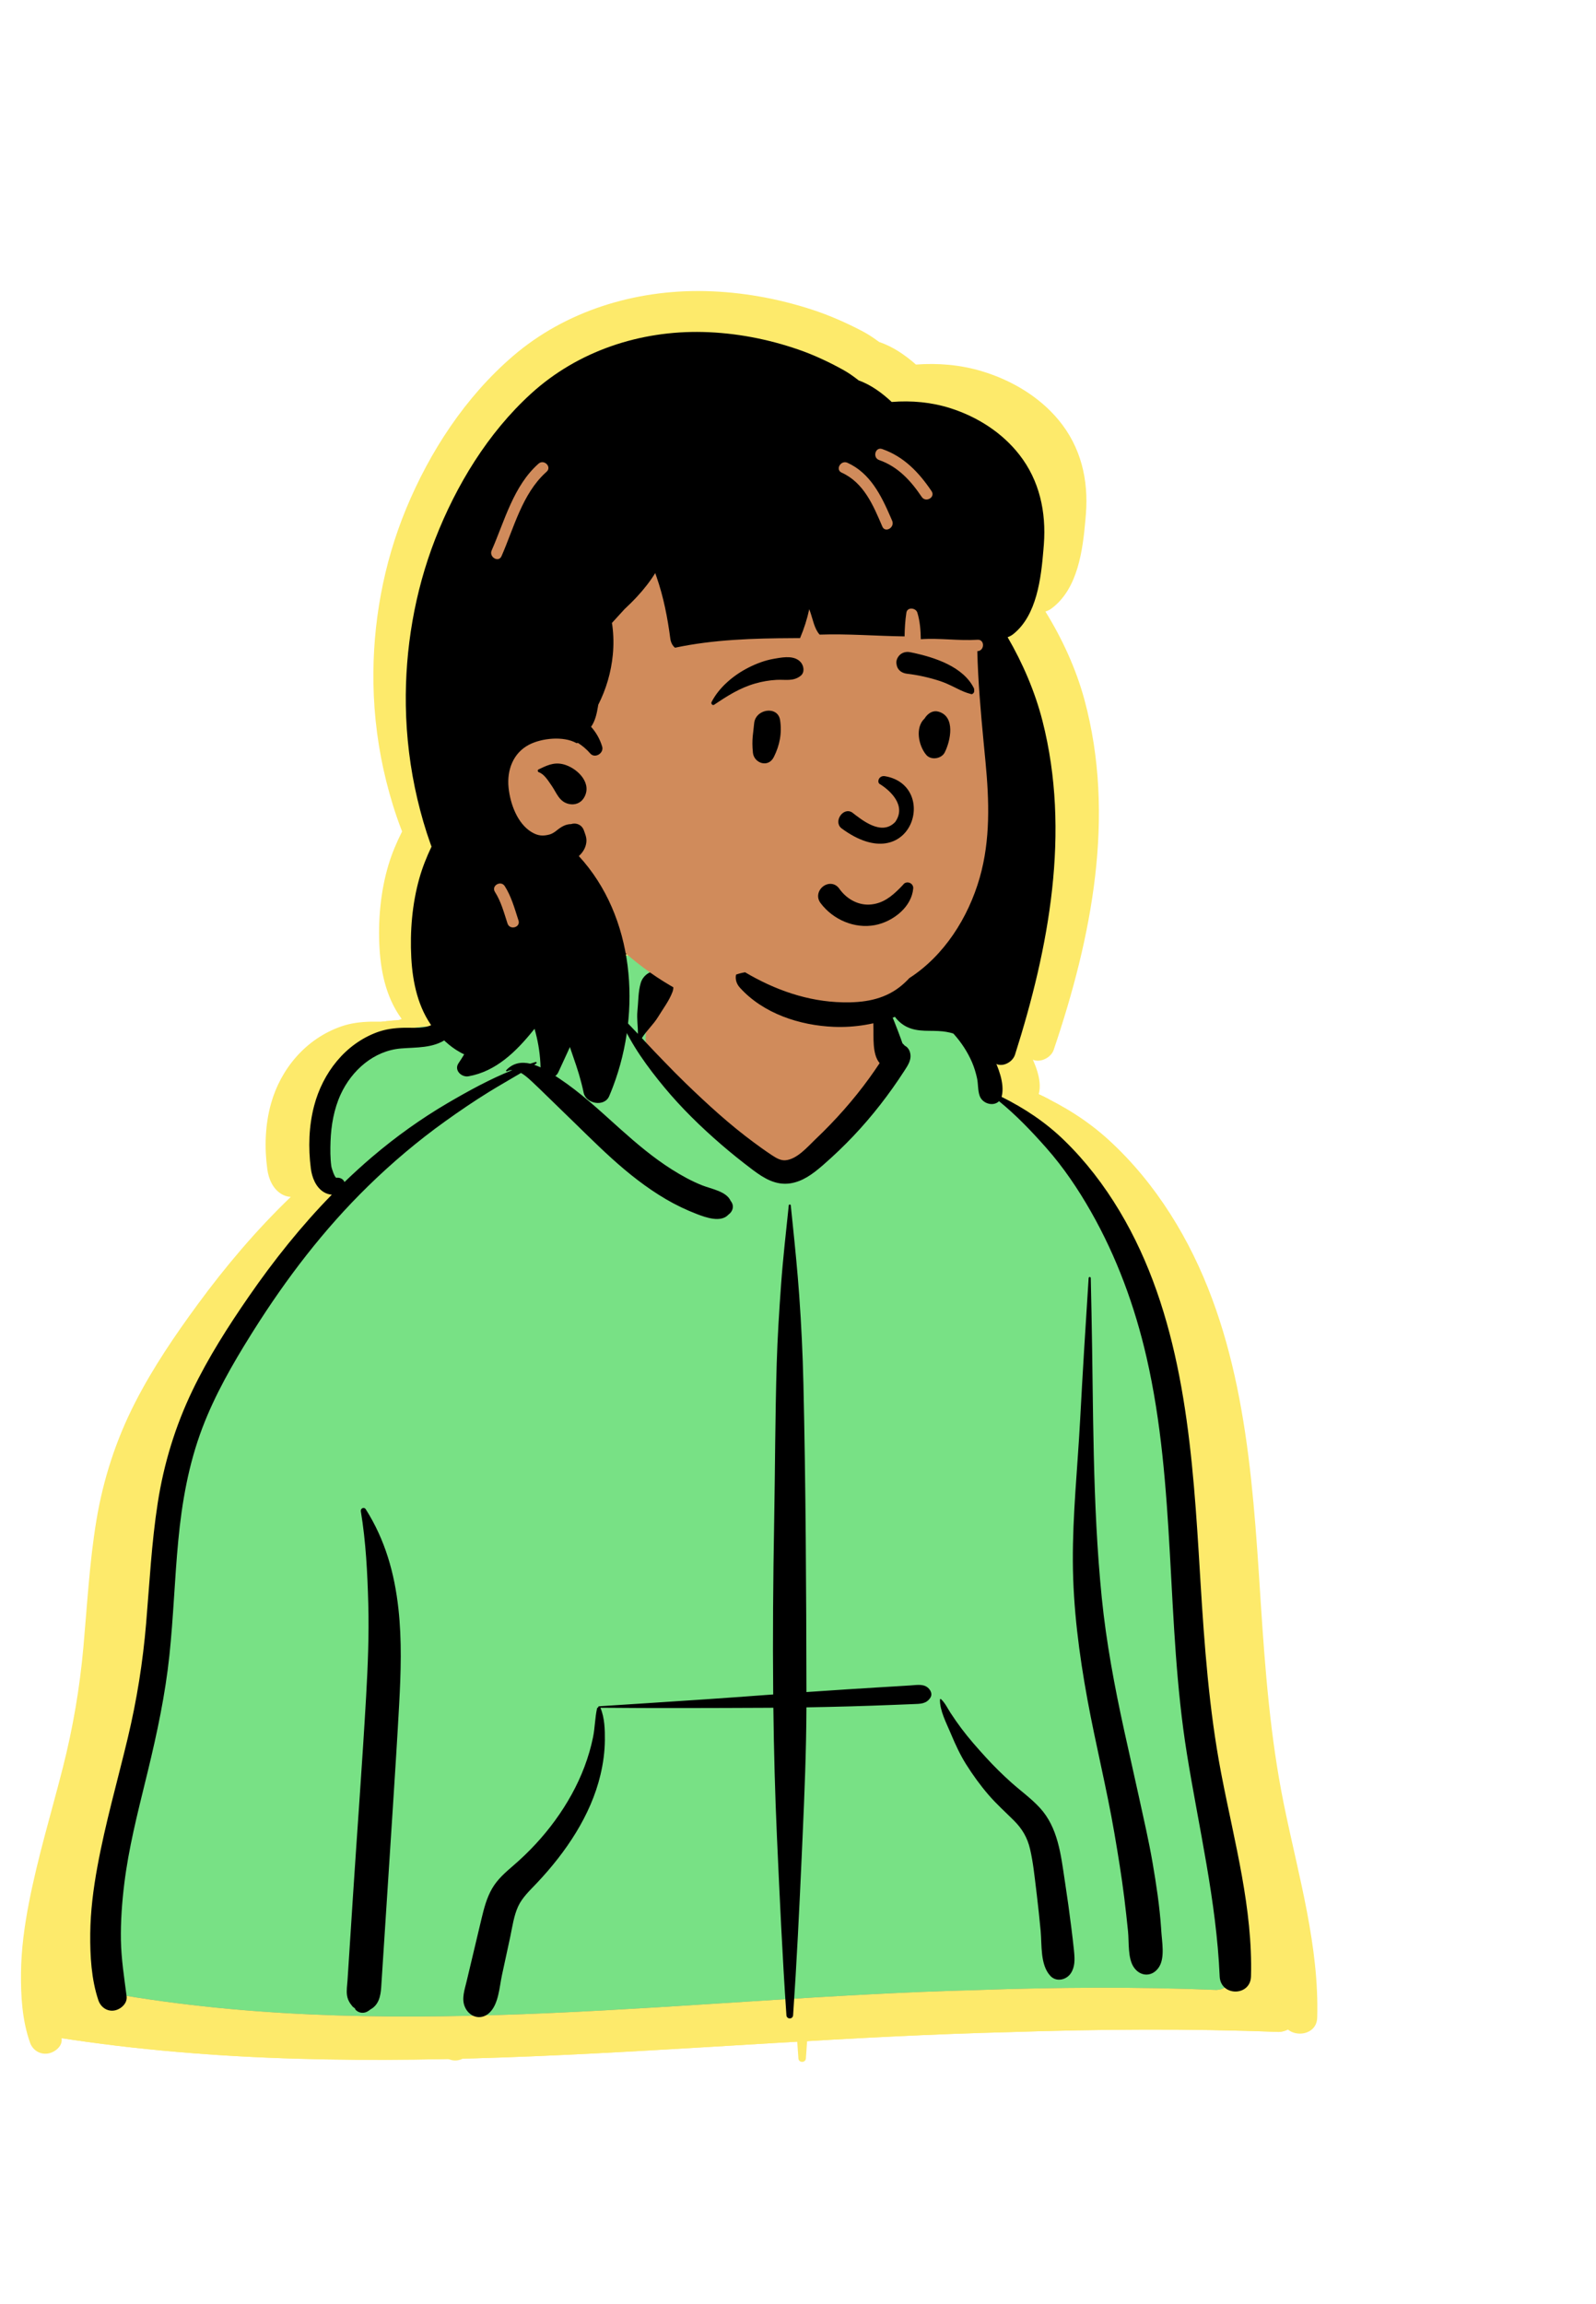 <svg width="140" height="202" viewBox="0 0 140 202" fill="none" xmlns="http://www.w3.org/2000/svg">
<path fill-rule="evenodd" clip-rule="evenodd" d="M112.16 178.142C114.863 178.019 113.776 173.574 113.582 171.941C111.442 165.977 111.945 159.471 111.103 153.221C110.579 147.385 109.905 141.569 109.338 135.738C108.225 123.903 100.232 99.808 91.111 95.934C89.962 91.193 85.216 86.768 79.211 86.768C75.116 82.21 70.187 79.002 63.864 79.649C61.252 79.761 58.718 82.367 56.214 82.87C54.813 83.052 42.373 82.584 39.881 83.975C38.145 84.814 36.578 86.362 37.089 88.334C37.903 90.722 35.372 88.138 30.093 90.687C19.329 96.766 25.761 104.898 26.046 105.15C19.329 113.939 13.457 121.068 10.741 131.81C8.98 139.785 9.178 148.018 7.703 156.034C7.182 158.813 6.383 161.497 5.518 164.196C4.581 167.729 4.126 176.533 3.609 176.611C2.668 176.831 4.153 178.648 5.15 178.649C32.791 182.96 60.868 178.828 88.657 178.153C96.489 177.896 104.329 177.837 112.16 178.142Z" fill="#FDEA6B"/>
<path fill-rule="evenodd" clip-rule="evenodd" d="M56.249 90.608C56.249 93.374 66.464 103.652 69.989 102.974C72.339 102.522 75.89 99.574 80.641 94.13V90.608L79.615 86.774C85.428 86.967 89.988 91.3 91.111 95.933C100.141 99.77 108.065 123.423 109.303 135.379L109.338 135.738C109.905 141.568 110.579 147.385 111.103 153.22C111.945 159.471 111.442 165.977 113.582 171.941L113.595 172.042C113.818 173.75 114.809 178.022 112.16 178.142C104.329 177.837 96.489 177.896 88.657 178.152C60.868 178.828 32.791 182.96 5.15 178.649C4.153 178.648 2.668 176.831 3.609 176.611C4.126 176.533 4.581 167.729 5.518 164.196L5.696 163.638C6.492 161.126 7.218 158.621 7.703 156.033C9.178 148.018 8.98 139.785 10.741 131.81C13.457 121.068 19.329 113.939 26.046 105.15C25.761 104.898 19.329 96.766 30.093 90.687C35.372 88.138 37.903 90.722 37.089 88.334C36.578 86.362 38.145 84.813 39.881 83.975C42.373 82.584 54.813 83.052 56.214 82.87C56.866 82.739 57.519 82.466 58.175 82.131L58.061 82.488C56.853 86.294 56.249 89.001 56.249 90.608Z" fill="#FDEA6B"/>
<path fill-rule="evenodd" clip-rule="evenodd" d="M70.266 105.926C70.278 105.807 70.449 105.807 70.462 105.926L70.657 107.698C70.895 109.861 71.123 112.02 71.289 114.194C71.496 116.904 71.634 119.614 71.701 122.33C71.933 131.791 71.979 141.257 71.998 150.72C73.359 150.631 74.721 150.546 76.083 150.463C77.007 150.407 77.93 150.353 78.855 150.3L81.211 150.166L82.181 150.11C82.837 150.072 83.582 149.917 84.04 150.463C84.223 150.681 84.315 150.965 84.144 151.225C83.75 151.823 83.144 151.803 82.458 151.828C81.811 151.853 81.165 151.877 80.518 151.901C79.132 151.951 77.746 151.999 76.36 152.035C74.905 152.074 73.451 152.105 71.996 152.128C71.982 156.123 71.806 160.113 71.616 164.104L71.53 165.9C71.297 170.756 71.047 175.616 70.692 180.466C70.662 180.863 70.065 180.863 70.036 180.466C69.636 175.005 69.372 169.531 69.11 164.062C68.92 160.097 68.809 156.131 68.757 152.164C68.564 152.165 68.372 152.167 68.18 152.168C62.722 152.19 57.264 152.213 51.806 152.165C51.815 152.175 51.824 152.185 51.83 152.198C52.225 153.075 52.262 154.194 52.253 155.135C52.242 156.214 52.087 157.28 51.823 158.33C50.876 162.09 48.433 165.457 45.651 168.241L45.56 168.332C44.904 168.984 44.151 169.639 43.748 170.469C43.336 171.317 43.193 172.309 42.99 173.22L42.966 173.325L42.172 176.774C41.92 177.87 41.848 179.468 40.926 180.258C40.065 180.995 38.925 180.61 38.521 179.661C38.204 178.92 38.519 178.106 38.707 177.365L40.174 171.565C40.415 170.619 40.679 169.667 41.199 168.818C41.732 167.948 42.513 167.317 43.311 166.671C44.821 165.449 46.207 164.05 47.379 162.535C48.551 161.02 49.552 159.351 50.255 157.595C50.606 156.716 50.894 155.803 51.093 154.883C51.282 154.01 51.28 153.105 51.482 152.241C51.496 152.181 51.55 152.14 51.611 152.122C51.597 152.084 51.619 152.032 51.676 152.028L56.141 151.759C60.109 151.518 64.077 151.271 68.042 150.989L68.742 150.941C68.688 145.648 68.734 140.355 68.836 135.06C68.929 130.204 68.931 125.348 69.084 120.493C69.161 118.084 69.325 115.68 69.508 113.275C69.696 110.816 69.996 108.378 70.266 105.926ZM28.349 134.079C28.301 133.809 28.662 133.642 28.828 133.889C30.729 136.706 31.645 139.766 32.032 143.063C32.373 145.973 32.272 148.925 32.102 151.842C31.921 154.954 31.71 158.065 31.496 161.175L31.167 165.944L30.343 177.9C30.284 178.755 30.077 179.532 29.294 179.93C29.195 180.008 29.092 180.078 28.971 180.138C28.548 180.351 27.987 180.243 27.742 179.835L27.84 179.896C27.926 179.946 27.83 179.876 27.553 179.684L27.317 179.398C27.146 179.156 27.037 178.918 26.993 178.631C26.925 178.185 27.013 177.695 27.044 177.246L27.585 169.406C28.005 163.311 28.496 157.218 28.866 151.12C29.038 148.278 29.159 145.434 29.077 142.587C28.996 139.755 28.842 136.876 28.349 134.079ZM44.793 81.597L44.899 81.581C48.674 80.991 52.78 81.101 56.231 82.813C56.259 82.827 56.246 82.871 56.214 82.87L55.104 82.828C51.587 82.699 48.082 82.622 44.625 83.399L44.271 83.479C43.026 83.765 41.726 84.114 40.726 84.887C39.77 85.626 39.294 86.767 38.836 87.816L38.775 87.955C38.311 88.991 37.723 89.975 36.705 90.623C35.387 91.462 33.802 91.359 32.29 91.473C29.629 91.674 27.453 93.488 26.37 95.707C25.715 97.051 25.435 98.558 25.38 100.027C25.351 100.776 25.347 101.553 25.453 102.296C25.487 102.534 25.8 103.4 25.959 103.379C26.313 103.333 26.637 103.506 26.747 103.772C27.621 102.978 28.521 102.206 29.45 101.463C31.764 99.609 34.257 97.929 36.883 96.486C38.887 95.384 41.001 94.293 43.189 93.467C43.016 93.464 42.845 93.496 42.679 93.577C42.607 93.613 42.535 93.527 42.592 93.471C43.281 92.789 44.107 92.692 44.94 92.874C45.117 92.82 45.295 92.769 45.474 92.72C45.562 92.696 45.607 92.811 45.534 92.855L45.33 92.978C46.238 93.264 47.13 93.826 47.835 94.27C49.863 95.544 51.648 97.102 53.457 98.631L53.786 98.908C55.379 100.245 57.012 101.544 58.822 102.617C59.769 103.178 60.764 103.698 61.807 104.084C62.702 104.416 64.159 104.624 64.579 105.514C64.951 105.939 64.796 106.482 64.359 106.769C63.623 107.531 62.151 107.039 61.274 106.721C60.217 106.339 59.193 105.879 58.216 105.34C56.319 104.293 54.571 102.992 52.942 101.607C51.24 100.161 49.636 98.625 47.981 97.133C47.264 96.487 46.564 95.826 45.846 95.18L45.485 94.859C45.119 94.536 44.597 94.032 44.038 93.727C42.987 94.317 41.919 94.883 40.877 95.488C39.422 96.332 38.01 97.238 36.62 98.173C33.944 99.974 31.407 101.99 29.053 104.152C24.735 108.116 21.056 112.643 17.843 117.436L17.599 117.801C15.772 120.545 14.045 123.377 12.821 126.408C11.473 129.744 10.818 133.252 10.462 136.793C10.109 140.309 9.99 143.842 9.595 147.354C9.19 150.957 8.392 154.48 7.485 157.996L7.268 158.829C6.447 161.978 5.6 165.127 5.178 168.351C4.952 170.073 4.817 171.818 4.847 173.554C4.878 175.299 5.17 177.007 5.405 178.734C5.496 179.396 4.803 179.948 4.183 180.036C3.47 180.137 2.858 179.709 2.637 179.086C1.946 177.146 1.82 175 1.842 172.963C1.864 170.895 2.145 168.841 2.54 166.808C3.316 162.81 4.515 158.895 5.518 154.945C6.402 151.464 6.995 147.977 7.315 144.41C7.647 140.71 7.845 136.997 8.451 133.323C9.049 129.697 10.173 126.233 11.869 122.926C13.413 119.915 15.338 117.081 17.356 114.334C19.807 110.998 22.498 107.824 25.507 104.932C25.236 104.921 24.959 104.839 24.704 104.69C23.924 104.232 23.561 103.338 23.45 102.521C23.189 100.611 23.252 98.616 23.774 96.748C24.617 93.735 26.805 91.058 29.976 89.972C30.792 89.692 31.659 89.59 32.524 89.57C33.345 89.55 34.242 89.651 35.033 89.406C36.294 89.017 36.834 87.621 37.308 86.563L37.329 86.514C37.936 85.166 38.665 84.01 39.979 83.168C41.382 82.27 43.139 81.861 44.793 81.597ZM80.669 86.93C81.803 86.56 83.222 86.896 84.332 87.219C85.568 87.579 86.71 88.243 87.689 89.031C88.723 89.862 89.576 90.889 90.18 92.035L90.237 92.146C90.788 93.209 91.416 94.669 91.138 95.838C91.13 95.871 91.121 95.903 91.111 95.934C93.362 96.976 95.441 98.281 97.251 99.935C99.359 101.861 101.144 104.053 102.655 106.421C108.654 115.825 109.71 127.119 110.419 137.844L110.596 140.563C110.98 146.435 111.431 152.294 112.6 158.084L112.686 158.503C113.936 164.566 115.725 170.675 115.544 176.895C115.49 178.759 112.561 178.746 112.476 176.895C112.156 169.928 110.427 163.202 109.256 156.344C107.196 144.279 108.228 131.84 105.309 119.896C104.164 115.208 102.389 110.661 99.855 106.477C98.604 104.41 97.171 102.413 95.494 100.63C94.051 99.095 92.55 97.619 90.864 96.329C90.325 96.836 89.248 96.578 88.967 95.838C88.773 95.329 88.83 94.735 88.706 94.202C88.591 93.707 88.432 93.217 88.22 92.752C87.799 91.824 87.18 90.933 86.466 90.182C85.694 89.37 84.807 88.696 83.815 88.139C82.816 87.578 81.723 87.411 80.669 87.001C80.633 86.987 80.63 86.943 80.669 86.93ZM85.077 151.411C85.078 151.362 85.14 151.339 85.177 151.371C85.575 151.716 85.816 152.21 86.108 152.633C86.446 153.121 86.801 153.599 87.172 154.065C87.917 154.998 88.747 155.878 89.582 156.74C90.36 157.541 91.188 158.309 92.048 159.032C92.979 159.817 94.023 160.516 94.869 161.384C96.634 163.196 96.919 165.683 97.292 168.018L97.333 168.27C97.56 169.656 97.763 171.045 97.947 172.436C98.036 173.113 98.125 173.791 98.198 174.469L98.22 174.684C98.285 175.348 98.302 176.022 97.897 176.603C97.462 177.223 96.475 177.441 95.888 176.846C94.879 175.823 95.069 174.006 94.937 172.69C94.829 171.602 94.706 170.516 94.568 169.431L94.498 168.888C94.336 167.654 94.204 166.395 93.904 165.182C93.639 164.114 93.135 163.307 92.307 162.534C91.473 161.754 90.607 161.026 89.837 160.187C89.02 159.297 88.284 158.342 87.621 157.346C87.053 156.493 86.598 155.566 86.181 154.64L86.112 154.485C85.709 153.582 85.045 152.406 85.077 151.411ZM99.639 112.608C99.647 112.482 99.846 112.48 99.848 112.608C99.874 113.692 99.897 114.776 99.921 115.859C100.114 124.592 99.995 133.346 100.927 142.049C101.367 146.152 102.176 150.195 103.112 154.221C103.591 156.281 104.094 158.337 104.572 160.397C105.037 162.405 105.536 164.423 105.906 166.45C106.269 168.442 106.593 170.449 106.739 172.467L106.757 172.73C106.82 173.707 107.12 175.145 106.548 176.011C105.927 176.949 104.74 176.966 104.075 176.07C103.452 175.229 103.607 173.733 103.496 172.73C103.384 171.708 103.266 170.685 103.131 169.665C102.869 167.675 102.523 165.69 102.163 163.714C101.414 159.6 100.327 155.537 99.525 151.428C98.703 147.219 98.118 142.979 98.094 138.693C98.069 134.37 98.556 130.056 98.802 125.743C99.051 121.363 99.335 116.986 99.639 112.608ZM55.765 85.446C56.014 84.656 56.894 84.163 57.753 84.385C58.54 84.588 59.189 85.486 58.882 86.254C58.546 87.092 57.959 87.807 57.465 88.569C57.008 89.273 56.342 89.827 55.876 90.519L56.389 91.039C56.646 91.298 56.903 91.556 57.163 91.809L58.057 92.68C58.754 93.357 59.455 94.03 60.176 94.684C62.295 96.606 64.448 98.465 66.821 100.111C67.362 100.486 67.906 100.858 68.466 101.207L68.674 101.337C69.058 101.573 69.487 101.806 69.951 101.766C71.078 101.668 72.097 100.543 72.871 99.842L72.912 99.805C74.832 98.088 76.609 96.21 78.163 94.191C78.508 93.743 78.842 93.287 79.168 92.825C78.416 92 78.596 90.389 78.554 89.388C78.525 88.684 78.523 87.98 78.519 87.276L78.517 87.134C78.508 86.678 78.486 86.241 78.8 85.866C78.819 85.844 78.857 85.845 78.88 85.856C79.311 86.069 79.444 86.424 79.627 86.823L79.647 86.864C79.871 87.343 80.085 87.826 80.302 88.307C80.529 88.811 80.737 89.323 80.948 89.832C81.046 90.07 81.139 90.308 81.231 90.547C81.287 90.7 81.345 90.853 81.404 91.004L81.418 91.016C81.496 91.079 81.563 91.145 81.62 91.213C81.86 91.326 82.051 91.532 82.141 91.835C82.336 92.494 81.932 93.031 81.572 93.554C80.109 95.679 78.442 97.705 76.588 99.542C75.667 100.454 74.698 101.326 73.69 102.153L73.513 102.297C72.608 103.029 71.624 103.722 70.414 103.893C68.998 104.093 67.846 103.431 66.762 102.669L66.654 102.592C65.627 101.861 64.62 101.104 63.645 100.312C61.656 98.698 59.764 96.964 58.085 95.062C56.451 93.212 54.837 91.144 53.83 88.918C53.769 88.782 53.93 88.641 54.056 88.754C54.548 89.194 55.021 89.658 55.489 90.128C55.502 89.436 55.366 88.738 55.442 88.042C55.534 87.196 55.507 86.261 55.765 85.446Z" fill="#FDEA6B"/>
<path fill-rule="evenodd" clip-rule="evenodd" d="M68.842 28.799C76.767 28.799 86.693 37.317 89.598 40.942C92.04 43.99 91.695 59.69 91.695 69.004C91.695 70.951 90.76 74.638 90.421 76.501C89.178 83.329 83.762 89.055 73.043 89.055C64.315 89.055 57.599 86.45 51.104 79.787C49.622 78.267 42.385 83.709 40.905 81.749C37.04 81.749 33.807 47.716 41.397 37.508C48.987 27.3 60.917 28.799 68.842 28.799Z" fill="#FDEA6B"/>
<path fill-rule="evenodd" clip-rule="evenodd" d="M45.022 31.196C49.602 27.27 55.702 25.382 61.857 25.521C65.045 25.593 68.222 26.166 71.232 27.145C72.738 27.637 74.197 28.279 75.591 29.005C76.094 29.266 76.557 29.572 77.003 29.897L77.114 29.978H77.115C78.312 30.383 79.379 31.11 80.348 31.961C82.289 31.815 84.246 31.98 86.123 32.544C88.736 33.33 91.155 34.77 92.854 36.816C94.832 39.196 95.49 42.084 95.255 45.066L95.212 45.572C94.98 48.206 94.564 51.593 92.27 53.323C92.096 53.455 91.903 53.555 91.704 53.615C93.182 56.001 94.394 58.65 95.12 61.325C97.891 71.542 95.761 82.197 92.429 92.045C92.156 92.857 90.853 93.396 90.191 92.603C89.007 91.185 87.287 90.104 85.353 89.901C84.16 89.776 82.972 90.003 81.844 89.492C81.402 89.291 80.975 88.962 80.668 88.563C78.764 89.243 76.713 89.563 74.68 89.484C71.343 89.356 67.775 88.267 65.479 85.878C65.111 85.495 65.017 85.065 65.102 84.677C65.39 84.58 65.686 84.508 65.99 84.463C68.902 86.079 72.111 87.16 75.56 87.228C77.553 87.267 79.497 87.004 81.113 85.832C81.463 85.578 81.784 85.297 82.082 84.995C85.46 82.947 87.842 79.469 88.975 75.743C90.03 72.268 89.9 68.65 89.537 65.086L89.346 63.205C89.067 60.445 88.808 57.676 88.735 54.904L88.757 54.903C89.471 54.86 89.476 53.807 88.757 53.851C86.898 53.964 85.053 53.677 83.2 53.802C83.185 52.977 83.122 52.155 82.864 51.359C82.717 50.904 81.876 50.814 81.787 51.359C81.668 52.087 81.625 52.812 81.612 53.544C78.838 53.509 76.067 53.289 73.294 53.379C72.782 52.865 72.619 51.953 72.38 51.319C72.345 51.226 72.31 51.134 72.274 51.04C72.063 51.947 71.765 52.833 71.373 53.701L70.693 53.703C66.833 53.72 62.895 53.829 59.125 54.584C58.863 54.395 58.708 54.064 58.665 53.764C58.392 51.81 58.002 49.908 57.31 48.046L57.211 47.784C57.203 47.762 57.195 47.739 57.186 47.715C56.676 48.489 56.068 49.212 55.405 49.885C55.014 50.281 54.605 50.66 54.184 51.029C53.775 51.456 53.353 51.877 52.944 52.306C52.96 52.384 52.974 52.463 52.985 52.544C53.111 53.433 53.123 54.336 53.032 55.229C52.866 56.843 52.382 58.399 51.605 59.838L51.581 59.983C51.462 60.657 51.295 61.354 50.903 61.862C51.392 62.379 51.769 62.996 51.987 63.681C52.182 64.292 51.286 64.821 50.821 64.321C50.452 63.924 50.042 63.596 49.591 63.334C49.563 63.37 49.511 63.388 49.454 63.358C48.199 62.702 46.068 62.9 44.814 63.518C43.255 64.286 42.647 65.863 42.82 67.461C42.986 68.988 43.695 70.773 45.07 71.555C45.7 71.914 46.192 71.944 46.862 71.772C47.076 71.717 47.342 71.549 47.456 71.466L47.568 71.381C48.007 71.054 48.416 70.83 48.934 70.821C49.465 70.665 49.998 70.882 50.2 71.406L50.213 71.439C50.308 71.706 50.481 72.042 50.443 72.45C50.404 72.886 50.192 73.283 49.875 73.603C49.821 73.658 49.762 73.713 49.702 73.765C55.159 79.332 55.86 88.006 53.062 94.961C52.94 95.266 52.81 95.567 52.675 95.866C52.207 96.889 50.407 96.572 50.178 95.558C50.11 95.254 50.034 94.952 49.952 94.652C49.8 94.098 49.627 93.549 49.432 93.008L49.357 92.805C49.191 92.358 49.036 91.907 48.869 91.46L48.852 91.409C48.846 91.388 48.839 91.365 48.831 91.339L48.548 91.921L47.687 93.68C47.284 94.5 46.003 94.054 45.956 93.264L45.955 93.237C45.95 93.091 45.945 92.946 45.935 92.803C45.874 91.728 45.677 90.684 45.364 89.662L45.251 89.794C43.572 91.751 41.6 93.585 38.896 94.036C38.218 94.149 37.45 93.481 37.916 92.835C38.109 92.569 38.295 92.295 38.471 92.017C38.319 91.95 38.175 91.881 38.042 91.81C37.016 91.267 36.162 90.493 35.456 89.616C33.958 87.756 33.422 85.415 33.291 83.124C33.151 80.703 33.378 78.151 34.08 75.815C34.384 74.805 34.796 73.836 35.272 72.895C35.238 72.811 35.206 72.727 35.174 72.643C34.66 71.293 34.239 69.914 33.889 68.519C33.182 65.701 32.803 62.795 32.757 59.9C32.673 54.715 33.622 49.446 35.622 44.61C37.688 39.623 40.794 34.819 45.022 31.196ZM42.45 76.534C42.071 75.972 41.122 76.479 41.474 77.045L41.487 77.066C42.089 77.959 42.37 78.974 42.717 79.969C42.939 80.61 44.017 80.336 43.793 79.689L43.718 79.473C43.374 78.464 43.06 77.438 42.45 76.534ZM45.753 65.792L46.005 65.677C46.8 65.32 47.497 65.076 48.436 65.388C49.694 65.805 51.04 67.132 50.19 68.42C49.878 68.894 49.322 69.084 48.75 68.972C47.785 68.784 47.536 67.965 47.047 67.293L46.962 67.179C46.664 66.773 46.287 66.21 45.79 66.051C45.677 66.014 45.629 65.849 45.753 65.792ZM46.463 38.456L46.544 38.387C47.084 37.937 46.291 37.196 45.754 37.643C43.294 39.69 42.44 42.895 41.165 45.627C40.879 46.241 41.84 46.778 42.129 46.158C43.346 43.552 44.154 40.434 46.463 38.456ZM76.016 37.56C75.373 37.287 74.811 38.168 75.429 38.458L75.452 38.469C77.624 39.393 78.548 41.487 79.433 43.431C79.715 44.051 80.676 43.516 80.397 42.901L80.237 42.552C79.314 40.549 78.237 38.507 76.016 37.56ZM79.42 36.295C78.739 36.072 78.447 37.088 79.123 37.31C80.963 37.914 82.227 39.216 83.291 40.704C83.691 41.262 84.658 40.736 84.254 40.173C83.018 38.445 81.55 36.994 79.42 36.295Z" fill="#FDEA6B"/>
<path fill-rule="evenodd" clip-rule="evenodd" d="M75.772 79.82C74.832 79.459 73.993 78.857 73.38 78.089C73.166 77.822 73.111 77.54 73.156 77.282C73.206 76.991 73.389 76.728 73.638 76.552C73.887 76.375 74.2 76.288 74.502 76.332C74.764 76.371 75.025 76.506 75.232 76.786L75.275 76.842C75.64 77.306 76.115 77.687 76.657 77.932C77.178 78.168 77.762 78.279 78.366 78.215C79.516 78.093 80.309 77.508 81.152 76.713C81.256 76.613 81.361 76.51 81.466 76.404C81.532 76.309 81.624 76.248 81.726 76.216C81.84 76.18 81.968 76.182 82.086 76.221C82.199 76.258 82.3 76.329 82.368 76.422C82.433 76.512 82.47 76.622 82.458 76.749C82.381 77.572 81.923 78.306 81.273 78.883C80.551 79.524 79.594 79.967 78.692 80.123C77.7 80.294 76.688 80.171 75.772 79.82ZM79.161 67.121C80.217 67.724 81.826 69.132 80.69 70.629C79.352 71.948 77.427 70.435 76.478 69.751C75.598 69.221 74.609 70.584 75.426 71.204C82.283 75.977 85.065 67.278 79.695 66.411C79.103 66.315 78.884 66.934 79.161 67.121ZM66.873 61.568C66.989 60.206 69.195 59.897 69.415 61.245C69.612 62.452 69.38 63.561 68.802 64.648C68.249 65.686 66.86 65.202 66.755 64.256C66.614 62.989 66.8 62.415 66.873 61.568ZM83.666 60.965C83.974 60.586 84.418 60.328 84.95 60.474C86.612 60.931 86.122 63.15 85.538 64.23C85.221 64.816 84.196 64.965 83.732 64.449C82.977 63.606 82.615 61.925 83.575 61.095C83.602 61.052 83.63 61.009 83.666 60.965ZM68.779 55.608L69.041 55.565C69.854 55.433 70.864 55.306 71.438 55.92C71.743 56.246 71.848 56.851 71.438 57.163C70.718 57.711 69.921 57.499 69.057 57.545C68.346 57.584 67.662 57.694 66.976 57.879C65.472 58.283 64.247 59.02 62.963 59.831C62.794 59.937 62.622 59.734 62.703 59.586C63.444 58.22 64.881 57.099 66.32 56.415C67.088 56.05 67.929 55.747 68.779 55.608ZM82.151 54.997L82.352 55.035C84.539 55.465 87.381 56.324 88.416 58.344C88.456 58.63 88.414 58.691 88.38 58.731L88.369 58.744C88.341 58.778 88.319 58.825 88.187 58.864C88.15 58.856 88.114 58.847 88.076 58.838C87.602 58.721 87.226 58.56 86.862 58.393L86.468 58.21C86.01 57.999 85.549 57.796 85.06 57.646C84.016 57.326 82.943 57.1 81.853 56.98C81.616 56.954 81.389 56.879 81.209 56.75C81.039 56.628 80.909 56.459 80.849 56.235C80.772 55.944 80.794 55.725 80.96 55.462C81.085 55.266 81.263 55.129 81.468 55.051C81.677 54.971 81.915 54.952 82.151 54.997Z" fill="#FDEA6B"/>
<path fill-rule="evenodd" clip-rule="evenodd" d="M106.706 174.46C109.126 174.343 108.153 170.109 107.979 168.554C106.062 162.874 106.513 156.678 105.759 150.725C105.29 145.168 104.686 139.628 104.179 134.075C103.182 122.803 96.024 99.856 87.856 96.166C86.827 91.651 82.577 87.436 77.2 87.436C73.533 83.095 69.118 80.04 63.457 80.657C61.117 80.763 58.848 83.245 56.606 83.724C55.351 83.897 44.211 83.452 41.979 84.777C40.425 85.575 39.022 87.05 39.479 88.928C40.208 91.203 37.942 88.741 33.214 91.169C23.575 96.959 29.335 104.704 29.59 104.944C23.575 113.313 18.317 120.104 15.884 130.334C14.307 137.929 14.485 145.77 13.164 153.404C12.697 156.051 11.982 158.607 11.207 161.178C10.368 164.542 9.96 172.927 9.498 173.002C8.655 173.211 9.985 174.941 10.877 174.943C35.63 179.048 60.773 175.113 85.659 174.47C92.672 174.226 99.693 174.169 106.706 174.46Z" fill="#D08B5B"/>
<path fill-rule="evenodd" clip-rule="evenodd" d="M56.637 91.094C56.637 93.728 65.784 103.517 68.941 102.871C71.046 102.441 74.225 99.633 78.48 94.448V91.094L77.561 87.443C82.767 87.626 86.85 91.753 87.856 96.166C95.943 99.819 103.039 122.346 104.147 133.733L104.179 134.075C104.686 139.628 105.29 145.168 105.759 150.725C106.513 156.678 106.062 162.874 107.979 168.554L107.99 168.65C108.19 170.276 109.078 174.345 106.706 174.46C99.693 174.169 92.672 174.226 85.659 174.47C60.773 175.113 35.63 179.048 10.877 174.942C9.985 174.941 8.655 173.211 9.498 173.002C9.96 172.927 10.368 164.542 11.207 161.178L11.367 160.646C12.079 158.254 12.729 155.868 13.164 153.404C14.485 145.77 14.307 137.929 15.884 130.334C18.317 120.104 23.575 113.313 29.59 104.944C29.335 104.704 23.575 96.959 33.214 91.169C37.942 88.741 40.208 91.203 39.479 88.928C39.022 87.05 40.425 85.575 41.979 84.777C44.211 83.452 55.351 83.897 56.606 83.724C57.189 83.6 57.774 83.339 58.362 83.021L58.26 83.36C57.178 86.986 56.637 89.564 56.637 91.094Z" fill="#78E185"/>
<path fill-rule="evenodd" clip-rule="evenodd" d="M69.189 105.682C69.201 105.569 69.354 105.569 69.366 105.682L69.54 107.369C69.753 109.43 69.958 111.486 70.106 113.556C70.291 116.138 70.415 118.718 70.474 121.305C70.682 130.316 70.724 139.331 70.741 148.343C71.96 148.259 73.179 148.177 74.399 148.099C75.226 148.045 76.053 147.994 76.881 147.944L78.991 147.816V147.816L79.86 147.762C80.447 147.726 81.114 147.578 81.524 148.098C81.689 148.306 81.771 148.577 81.618 148.824C81.265 149.394 80.722 149.374 80.108 149.399C79.529 149.422 78.95 149.445 78.371 149.468C77.129 149.516 75.888 149.561 74.647 149.596C73.344 149.633 72.042 149.662 70.74 149.684C70.726 153.489 70.569 157.289 70.399 161.09L70.322 162.8C70.113 167.425 69.889 172.054 69.571 176.673C69.545 177.051 69.01 177.05 68.984 176.673C68.626 171.471 68.389 166.259 68.154 161.05C67.984 157.274 67.885 153.496 67.838 149.718C67.666 149.719 67.494 149.722 67.322 149.722C62.434 149.744 57.547 149.765 52.659 149.719C52.667 149.729 52.675 149.738 52.68 149.751C53.034 150.586 53.068 151.652 53.059 152.548C53.049 153.576 52.911 154.591 52.674 155.591C51.826 159.171 49.638 162.378 47.147 165.03L47.065 165.116C46.477 165.737 45.803 166.361 45.443 167.152C45.074 167.96 44.946 168.904 44.764 169.772L44.743 169.872L44.032 173.157C43.806 174.2 43.742 175.722 42.916 176.475C42.145 177.177 41.124 176.81 40.762 175.906C40.478 175.2 40.761 174.425 40.928 173.719L42.242 168.196C42.458 167.295 42.694 166.388 43.16 165.579C43.637 164.75 44.337 164.15 45.051 163.535C46.403 162.371 47.645 161.038 48.694 159.595C49.744 158.153 50.641 156.563 51.269 154.891C51.584 154.054 51.842 153.185 52.02 152.308C52.19 151.476 52.188 150.615 52.369 149.792C52.381 149.735 52.429 149.696 52.484 149.679C52.471 149.642 52.491 149.592 52.543 149.589L56.54 149.332C60.094 149.103 63.647 148.868 67.198 148.599L67.825 148.554V148.554C67.776 143.513 67.818 138.471 67.909 133.429C67.992 128.805 67.994 124.179 68.132 119.556C68.2 117.261 68.347 114.972 68.511 112.682C68.679 110.34 68.948 108.017 69.189 105.682ZM31.652 132.494C31.61 132.238 31.933 132.079 32.082 132.313C33.784 134.997 34.605 137.911 34.951 141.051C35.256 143.822 35.166 146.633 35.014 149.412C34.852 152.375 34.663 155.338 34.471 158.3L34.177 162.842V162.842L33.438 174.228C33.386 175.043 33.201 175.784 32.499 176.162C32.411 176.236 32.318 176.303 32.21 176.36C31.831 176.563 31.329 176.461 31.11 176.072L31.198 176.13C31.274 176.178 31.188 176.111 30.94 175.928L30.729 175.655V175.655C30.576 175.425 30.478 175.199 30.439 174.925C30.378 174.5 30.457 174.033 30.485 173.606L30.968 166.14V166.14C31.345 160.335 31.784 154.532 32.116 148.724C32.27 146.018 32.378 143.308 32.305 140.597C32.232 137.901 32.095 135.158 31.652 132.494ZM46.379 82.512L46.474 82.496C49.855 81.935 53.531 82.04 56.621 83.67C56.647 83.683 56.635 83.725 56.607 83.724L55.612 83.684C52.463 83.561 49.324 83.488 46.228 84.228L45.911 84.304C44.797 84.576 43.632 84.909 42.737 85.646C41.881 86.35 41.454 87.435 41.045 88.435L40.99 88.567C40.574 89.554 40.048 90.49 39.136 91.108C37.956 91.907 36.536 91.809 35.182 91.918C32.799 92.109 30.851 93.837 29.881 95.95C29.294 97.23 29.044 98.665 28.994 100.065C28.969 100.777 28.965 101.517 29.06 102.225C29.09 102.452 29.37 103.276 29.513 103.256C29.83 103.212 30.12 103.378 30.218 103.631C31.002 102.875 31.807 102.14 32.639 101.432C34.712 99.666 36.944 98.067 39.295 96.692C41.09 95.642 42.983 94.603 44.943 93.817C44.787 93.814 44.634 93.844 44.486 93.921C44.421 93.955 44.357 93.874 44.408 93.82C45.025 93.171 45.765 93.078 46.51 93.251C46.669 93.201 46.828 93.152 46.988 93.105C47.068 93.082 47.107 93.192 47.042 93.234L46.859 93.351V93.351C47.673 93.624 48.471 94.159 49.103 94.582C50.919 95.795 52.517 97.279 54.138 98.734L54.432 98.998C55.859 100.272 57.321 101.509 58.941 102.531C59.79 103.066 60.681 103.56 61.615 103.928C62.417 104.244 63.722 104.443 64.097 105.29C64.431 105.695 64.291 106.212 63.9 106.485C63.241 107.21 61.923 106.742 61.138 106.44C60.191 106.076 59.274 105.638 58.399 105.124C56.701 104.127 55.135 102.888 53.676 101.569C52.153 100.192 50.716 98.729 49.234 97.308C48.592 96.693 47.965 96.063 47.322 95.448L46.999 95.142C46.67 94.835 46.203 94.355 45.703 94.065C44.761 94.626 43.805 95.165 42.872 95.741C41.569 96.546 40.305 97.408 39.06 98.299C36.663 100.014 34.392 101.934 32.284 103.993C28.417 107.768 25.123 112.079 22.245 116.644L22.026 116.992C20.391 119.605 18.844 122.302 17.748 125.189C16.541 128.366 15.954 131.707 15.636 135.08C15.319 138.428 15.212 141.793 14.859 145.138C14.496 148.569 13.782 151.924 12.969 155.273L12.775 156.066C12.04 159.066 11.281 162.065 10.903 165.134C10.701 166.774 10.58 168.436 10.607 170.09C10.635 171.752 10.896 173.378 11.107 175.023C11.188 175.654 10.568 176.18 10.012 176.263C9.374 176.359 8.826 175.952 8.628 175.359C8.009 173.511 7.897 171.467 7.916 169.527C7.936 167.558 8.187 165.601 8.541 163.665C9.236 159.858 10.31 156.129 11.208 152.368C11.999 149.052 12.531 145.73 12.817 142.334C13.114 138.81 13.292 135.274 13.834 131.775C14.37 128.321 15.377 125.022 16.895 121.873C18.278 119.005 20.002 116.306 21.809 113.69C24.003 110.513 26.414 107.49 29.108 104.736C28.866 104.725 28.617 104.647 28.389 104.505C27.691 104.069 27.366 103.218 27.266 102.44C27.032 100.62 27.088 98.721 27.556 96.942C28.311 94.072 30.27 91.522 33.11 90.487C33.841 90.221 34.618 90.124 35.392 90.105C36.127 90.087 36.93 90.182 37.639 89.95C38.768 89.578 39.252 88.249 39.676 87.241L39.695 87.195C40.239 85.911 40.891 84.81 42.068 84.008C43.324 83.153 44.897 82.763 46.379 82.512V82.512ZM78.506 87.591C79.522 87.238 80.792 87.558 81.786 87.866C82.893 88.209 83.915 88.841 84.793 89.592C85.718 90.383 86.482 91.361 87.023 92.453L87.074 92.558C87.568 93.571 88.13 94.962 87.881 96.074C87.874 96.106 87.866 96.136 87.856 96.166C89.872 97.158 91.734 98.401 93.355 99.977C95.243 101.811 96.841 103.898 98.194 106.153C103.567 115.11 104.512 125.866 105.147 136.08L105.305 138.67C105.65 144.263 106.053 149.842 107.1 155.357L107.177 155.755C108.296 161.53 109.899 167.348 109.737 173.272C109.688 175.047 107.065 175.035 106.989 173.272C106.702 166.637 105.154 160.231 104.106 153.699C102.261 142.209 103.185 130.362 100.571 118.987C99.545 114.522 97.956 110.192 95.687 106.207C94.566 104.239 93.284 102.336 91.781 100.638C90.489 99.177 89.146 97.77 87.635 96.542C87.153 97.025 86.188 96.779 85.936 96.074C85.763 95.59 85.814 95.024 85.703 94.516C85.599 94.046 85.457 93.579 85.268 93.135C84.89 92.252 84.336 91.403 83.697 90.688C83.006 89.915 82.211 89.272 81.323 88.742C80.428 88.208 79.449 88.049 78.506 87.659C78.474 87.645 78.471 87.603 78.506 87.591ZM82.454 149.001C82.455 148.955 82.51 148.932 82.544 148.964C82.9 149.291 83.115 149.762 83.377 150.165C83.68 150.63 83.997 151.085 84.33 151.529C84.997 152.418 85.74 153.256 86.488 154.076C87.185 154.84 87.927 155.571 88.696 156.26C89.53 157.007 90.465 157.673 91.222 158.5C92.803 160.225 93.059 162.594 93.392 164.817L93.429 165.058C93.632 166.377 93.814 167.701 93.979 169.026C94.059 169.67 94.138 170.315 94.204 170.961L94.223 171.166C94.281 171.799 94.297 172.441 93.934 172.993C93.545 173.585 92.661 173.792 92.135 173.225C91.232 172.251 91.401 170.521 91.284 169.267C91.187 168.231 91.076 167.196 90.953 166.163L90.891 165.646C90.745 164.471 90.627 163.272 90.358 162.116C90.121 161.099 89.669 160.331 88.928 159.594C88.181 158.852 87.406 158.159 86.716 157.359C85.985 156.511 85.326 155.602 84.731 154.653C84.223 153.842 83.816 152.959 83.443 152.076L83.381 151.929C83.02 151.069 82.425 149.949 82.454 149.001ZM95.494 112.046C95.501 111.926 95.679 111.924 95.681 112.046C95.704 113.078 95.725 114.11 95.747 115.143C95.919 123.46 95.813 131.796 96.647 140.085C97.041 143.993 97.766 147.843 98.604 151.678C99.033 153.64 99.484 155.597 99.911 157.559C100.328 159.472 100.775 161.394 101.106 163.324C101.431 165.221 101.722 167.133 101.852 169.054L101.868 169.305C101.925 170.236 102.193 171.605 101.681 172.43C101.125 173.323 100.062 173.339 99.467 172.486C98.908 171.685 99.047 170.26 98.948 169.305C98.848 168.331 98.742 167.357 98.621 166.386C98.386 164.491 98.076 162.601 97.754 160.719C97.083 156.8 96.11 152.93 95.392 149.018C94.656 145.008 94.132 140.971 94.11 136.889C94.088 132.772 94.524 128.663 94.744 124.556C94.968 120.384 95.222 116.215 95.494 112.046ZM56.205 86.177C56.428 85.426 57.216 84.956 57.985 85.167C58.689 85.36 59.271 86.216 58.996 86.947C58.695 87.746 58.17 88.426 57.727 89.152C57.318 89.822 56.721 90.35 56.304 91.009L56.764 91.504C56.993 91.751 57.224 91.996 57.457 92.237L58.258 93.067C58.881 93.712 59.509 94.353 60.154 94.976C62.052 96.806 63.98 98.577 66.106 100.144C66.589 100.501 67.077 100.856 67.578 101.188L67.765 101.312C68.109 101.537 68.493 101.758 68.908 101.72C69.918 101.627 70.83 100.555 71.523 99.888L71.56 99.853C73.279 98.218 74.871 96.429 76.262 94.506C76.571 94.079 76.871 93.645 77.162 93.205C76.489 92.419 76.65 90.885 76.613 89.932C76.587 89.261 76.585 88.591 76.581 87.92L76.579 87.785C76.571 87.351 76.551 86.935 76.833 86.578C76.849 86.557 76.883 86.557 76.904 86.568C77.29 86.77 77.409 87.109 77.574 87.489L77.591 87.528C77.791 87.984 77.983 88.444 78.177 88.903C78.381 89.382 78.567 89.87 78.756 90.355C78.844 90.581 78.928 90.808 79.01 91.036C79.06 91.182 79.111 91.327 79.165 91.471L79.177 91.483C79.247 91.542 79.307 91.605 79.358 91.67C79.573 91.777 79.744 91.974 79.825 92.262C79.999 92.89 79.638 93.401 79.315 93.9C78.005 95.924 76.512 97.852 74.852 99.602C74.027 100.471 73.159 101.301 72.256 102.089L72.099 102.226C71.287 102.923 70.406 103.583 69.323 103.746C68.055 103.937 67.023 103.306 66.053 102.58L65.956 102.507C65.036 101.811 64.134 101.09 63.261 100.336C61.48 98.798 59.786 97.147 58.282 95.336C56.819 93.574 55.373 91.604 54.472 89.484C54.417 89.355 54.561 89.22 54.675 89.328C55.115 89.747 55.539 90.189 55.958 90.637C55.969 89.978 55.847 89.313 55.915 88.65C55.998 87.844 55.974 86.954 56.205 86.177Z" fill="black"/>
<path fill-rule="evenodd" clip-rule="evenodd" d="M67.914 32.228C75.01 32.228 83.899 40.34 86.501 43.792C88.688 46.695 88.378 61.648 88.378 70.518C88.378 72.373 87.541 75.884 87.238 77.658C86.124 84.161 81.275 89.614 71.676 89.614C63.86 89.614 57.845 87.133 52.029 80.788C50.702 79.341 44.222 84.523 42.896 82.656C39.434 82.656 36.54 50.244 43.337 40.522C50.133 30.8 60.817 32.228 67.914 32.228Z" fill="#D08B5B"/>
<path fill-rule="evenodd" clip-rule="evenodd" d="M46.583 34.511C50.684 30.772 56.147 28.973 61.659 29.106C64.514 29.175 67.359 29.72 70.055 30.653C71.403 31.121 72.709 31.733 73.958 32.424C74.408 32.673 74.823 32.964 75.222 33.273L75.322 33.351H75.323C76.394 33.737 77.35 34.429 78.218 35.24C79.956 35.101 81.709 35.257 83.39 35.794C85.729 36.544 87.895 37.915 89.416 39.863C91.188 42.13 91.777 44.881 91.567 47.72L91.528 48.202C91.32 50.71 90.948 53.936 88.894 55.584C88.738 55.71 88.565 55.805 88.387 55.862C89.71 58.135 90.796 60.657 91.446 63.205C93.927 72.936 92.02 83.083 89.037 92.462C88.792 93.235 87.625 93.749 87.032 92.993C85.972 91.643 84.432 90.614 82.7 90.421C81.631 90.302 80.567 90.517 79.558 90.031C79.161 89.84 78.779 89.526 78.504 89.146C76.799 89.793 74.963 90.099 73.142 90.024C70.153 89.901 66.959 88.864 64.903 86.589C64.573 86.224 64.489 85.814 64.565 85.445C64.823 85.353 65.088 85.284 65.36 85.241C67.968 86.781 70.842 87.81 73.93 87.874C75.715 87.912 77.456 87.662 78.903 86.545C79.216 86.303 79.504 86.035 79.77 85.748C82.796 83.797 84.929 80.485 85.943 76.936C86.888 73.627 86.772 70.181 86.447 66.787L86.275 64.996C86.025 62.367 85.794 59.73 85.729 57.09L85.748 57.089V57.089C86.387 57.047 86.392 56.045 85.748 56.087C84.084 56.195 82.431 55.921 80.772 56.04C80.758 55.254 80.701 54.471 80.471 53.713C80.339 53.28 79.587 53.194 79.507 53.713C79.4 54.407 79.361 55.097 79.349 55.794C76.866 55.761 74.385 55.552 71.9 55.638C71.442 55.148 71.296 54.28 71.082 53.675C71.051 53.587 71.02 53.499 70.987 53.41C70.799 54.273 70.532 55.117 70.18 55.944L69.571 55.946C66.115 55.962 62.588 56.066 59.213 56.785C58.978 56.605 58.839 56.29 58.801 56.004C58.556 54.143 58.206 52.332 57.587 50.559L57.499 50.309C57.491 50.288 57.484 50.266 57.476 50.243C57.019 50.981 56.475 51.669 55.881 52.309C55.531 52.687 55.164 53.048 54.788 53.399C54.422 53.806 54.044 54.207 53.677 54.615C53.692 54.69 53.704 54.765 53.714 54.842C53.826 55.689 53.838 56.548 53.756 57.399C53.607 58.937 53.174 60.419 52.478 61.789L52.456 61.926C52.351 62.569 52.2 63.233 51.849 63.717C52.287 64.209 52.625 64.796 52.821 65.449C52.995 66.03 52.192 66.534 51.776 66.058C51.446 65.68 51.078 65.368 50.675 65.118C50.649 65.153 50.603 65.17 50.552 65.141C49.428 64.516 47.519 64.705 46.397 65.294C45.001 66.025 44.456 67.527 44.611 69.049C44.76 70.503 45.395 72.203 46.626 72.948C47.191 73.29 47.631 73.319 48.23 73.155C48.422 73.103 48.66 72.942 48.762 72.863L48.863 72.782C49.256 72.471 49.622 72.257 50.087 72.249C50.562 72.101 51.039 72.307 51.22 72.806L51.231 72.838C51.316 73.092 51.471 73.412 51.438 73.8C51.403 74.216 51.213 74.594 50.929 74.898C50.88 74.951 50.828 75.003 50.774 75.052C55.661 80.354 56.288 88.616 53.782 95.239C53.674 95.53 53.557 95.817 53.436 96.101C53.018 97.075 51.405 96.773 51.2 95.808C51.139 95.518 51.072 95.23 50.998 94.945C50.862 94.417 50.707 93.894 50.532 93.379L50.465 93.186C50.317 92.76 50.178 92.331 50.028 91.905L50.013 91.856C50.007 91.837 50.001 91.815 49.994 91.79L49.74 92.345V92.345L48.969 94.019C48.608 94.801 47.462 94.376 47.419 93.623L47.418 93.597C47.414 93.458 47.409 93.32 47.401 93.184C47.346 92.16 47.169 91.166 46.889 90.193L46.788 90.319C45.284 92.182 43.519 93.929 41.097 94.359C40.49 94.466 39.803 93.83 40.22 93.215C40.393 92.961 40.559 92.7 40.716 92.436C40.58 92.372 40.451 92.306 40.333 92.238C39.414 91.721 38.649 90.984 38.017 90.149C36.675 88.378 36.196 86.148 36.078 83.966C35.953 81.661 36.156 79.229 36.784 77.005C37.057 76.043 37.425 75.12 37.852 74.224C37.822 74.144 37.793 74.064 37.764 73.984C37.304 72.699 36.927 71.385 36.613 70.056C35.98 67.373 35.641 64.605 35.599 61.848C35.524 56.91 36.374 51.892 38.165 47.286C40.015 42.537 42.797 37.961 46.583 34.511ZM44.279 77.69C43.94 77.154 43.09 77.637 43.405 78.177L43.417 78.196C43.956 79.046 44.208 80.013 44.518 80.962C44.717 81.572 45.683 81.311 45.482 80.695L45.415 80.489C45.107 79.528 44.825 78.55 44.279 77.69ZM47.238 67.459L47.464 67.35C48.176 67.01 48.799 66.778 49.641 67.075C50.767 67.472 51.973 68.736 51.212 69.962C50.932 70.414 50.434 70.594 49.922 70.488C49.058 70.308 48.835 69.529 48.397 68.889L48.321 68.781C48.054 68.393 47.716 67.858 47.271 67.706C47.169 67.671 47.127 67.513 47.238 67.459ZM47.873 41.425L47.946 41.359C48.429 40.931 47.72 40.225 47.238 40.651C45.036 42.601 44.271 45.653 43.129 48.255C42.873 48.84 43.734 49.35 43.992 48.761C45.082 46.278 45.806 43.309 47.873 41.425V41.425ZM74.338 40.572C73.762 40.312 73.259 41.151 73.812 41.427L73.833 41.437C75.778 42.318 76.605 44.312 77.397 46.163C77.65 46.754 78.511 46.244 78.261 45.658L78.118 45.326C77.291 43.418 76.327 41.474 74.338 40.572ZM77.386 39.367C76.776 39.155 76.515 40.122 77.12 40.334C78.769 40.909 79.9 42.149 80.854 43.566C81.211 44.097 82.077 43.596 81.716 43.06C80.609 41.415 79.294 40.033 77.386 39.367Z" fill="black"/>
<path fill-rule="evenodd" clip-rule="evenodd" d="M74.12 80.819C73.278 80.476 72.527 79.903 71.978 79.171C71.787 78.916 71.737 78.648 71.777 78.402C71.822 78.126 71.986 77.875 72.209 77.707C72.432 77.539 72.712 77.456 72.983 77.498C73.218 77.535 73.451 77.663 73.637 77.93L73.675 77.984C74.002 78.425 74.427 78.788 74.912 79.021C75.379 79.247 75.902 79.352 76.443 79.291C77.473 79.174 78.183 78.617 78.938 77.861C79.031 77.765 79.125 77.667 79.219 77.567C79.278 77.476 79.361 77.418 79.452 77.387C79.554 77.353 79.669 77.355 79.774 77.392C79.876 77.427 79.966 77.494 80.027 77.584C80.085 77.668 80.118 77.773 80.107 77.894C80.038 78.678 79.628 79.378 79.046 79.927C78.399 80.537 77.542 80.96 76.735 81.108C75.846 81.271 74.94 81.154 74.12 80.819V80.819ZM77.155 68.725C78.1 69.3 79.542 70.64 78.524 72.066C77.326 73.322 75.602 71.882 74.752 71.23C73.964 70.725 73.079 72.024 73.81 72.614C79.951 77.159 82.442 68.875 77.633 68.049C77.104 67.958 76.907 68.547 77.155 68.725ZM66.151 63.437C66.256 62.139 68.231 61.845 68.428 63.129C68.604 64.278 68.397 65.335 67.879 66.37C67.384 67.359 66.14 66.897 66.046 65.997C65.92 64.79 66.086 64.243 66.151 63.437ZM81.19 62.862C81.465 62.502 81.863 62.255 82.339 62.395C83.828 62.83 83.389 64.943 82.867 65.972C82.582 66.53 81.664 66.672 81.249 66.18C80.573 65.378 80.249 63.776 81.109 62.986C81.132 62.945 81.158 62.904 81.19 62.862ZM67.858 57.761L68.093 57.72C68.82 57.594 69.725 57.473 70.24 58.058C70.513 58.368 70.606 58.944 70.24 59.241C69.594 59.764 68.881 59.561 68.108 59.605C67.47 59.642 66.858 59.747 66.244 59.923C64.897 60.308 63.8 61.01 62.65 61.782C62.499 61.883 62.345 61.69 62.417 61.549C63.081 60.248 64.367 59.18 65.656 58.529C66.344 58.181 67.097 57.893 67.858 57.761ZM79.833 57.178L80.013 57.215C81.971 57.624 84.516 58.442 85.444 60.366C85.479 60.638 85.442 60.696 85.411 60.734L85.401 60.747C85.376 60.78 85.356 60.825 85.238 60.861C85.205 60.854 85.172 60.846 85.139 60.837C84.714 60.725 84.377 60.572 84.052 60.413L83.699 60.239C83.289 60.038 82.876 59.844 82.438 59.701C81.503 59.397 80.542 59.182 79.566 59.067C79.354 59.042 79.15 58.971 78.989 58.848C78.837 58.732 78.72 58.571 78.667 58.358C78.598 58.081 78.618 57.871 78.766 57.622C78.878 57.434 79.038 57.304 79.221 57.23C79.408 57.154 79.621 57.136 79.833 57.178Z" fill="black"/>
</svg>
